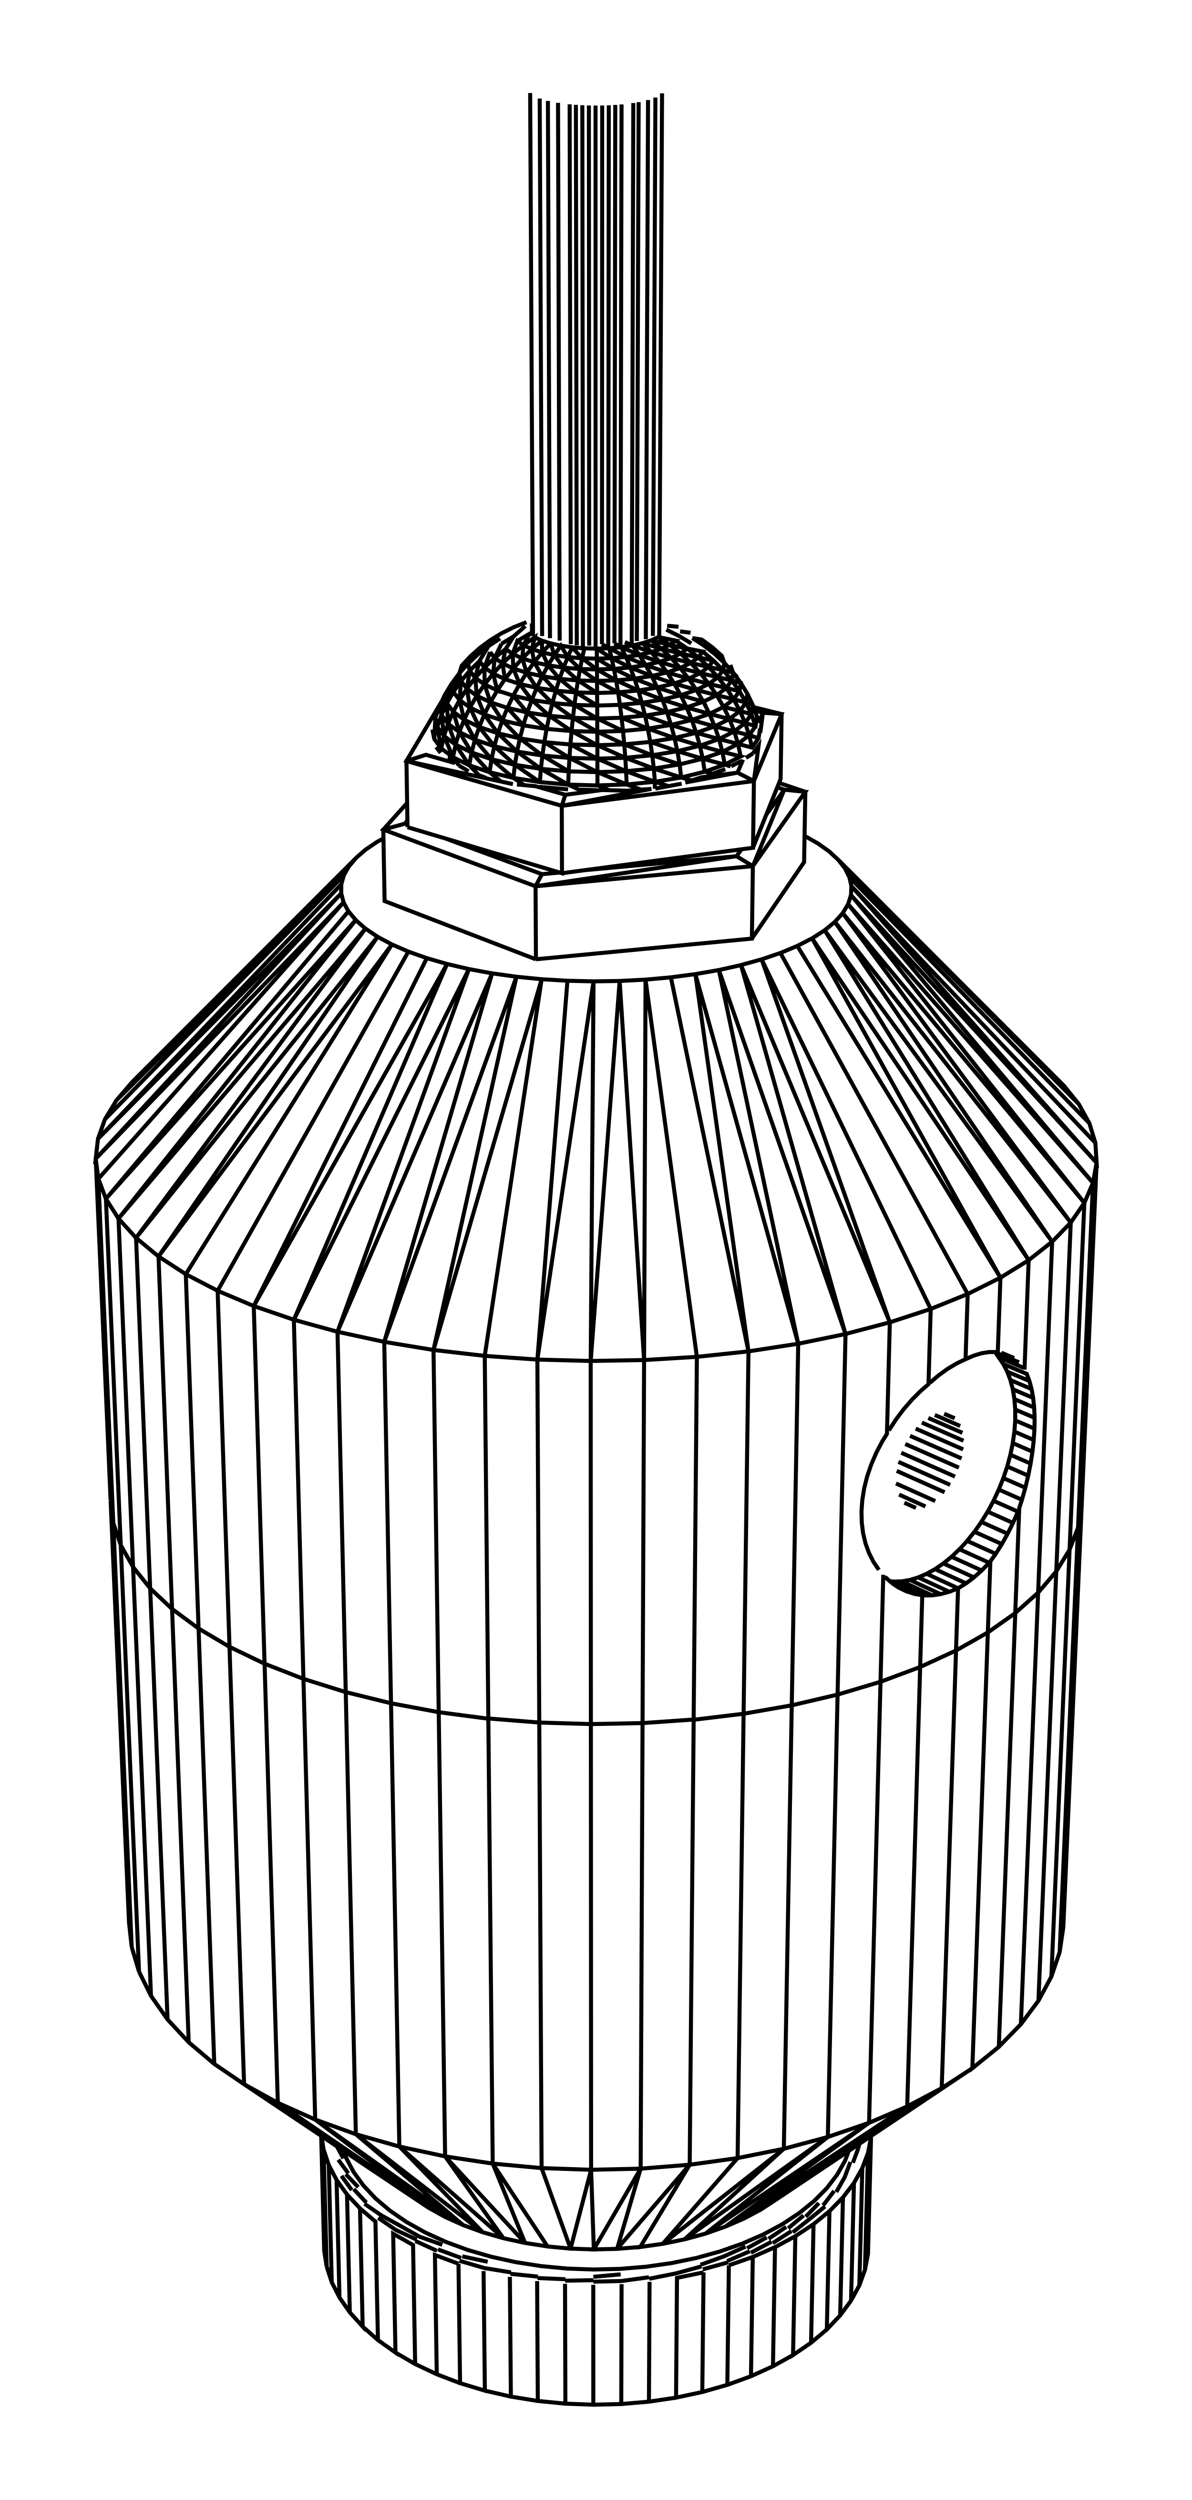 <?xml version="1.0" encoding="UTF-8" standalone="no"?>
<svg
   version="1.2"
   width="384.387"
   height="805.95"
   id="svg6"
   xmlns="http://www.w3.org/2000/svg"
   xmlns:svg="http://www.w3.org/2000/svg">
  <defs
     id="defs10" />
  <desc
     id="desc2">plotter.vision</desc>
  <path
     d="m 190.482,438.772 0.058,117.065 16.661,-0.328 16.482,-1.141 1.043,-116.928 -16.561,-121.61 8.178,-0.739 25.018,120.587 -16.634,1.762 -17.028,1.035 -0.496,117.034 m -3e-4,0.081 -0.609,143.571 -15.982,0.362 -15.968,-0.547 -15.757,-1.449 -15.352,-2.325 -14.764,-3.174 -14.018,-3.968 -13.109,-4.72 -3.793,-142.083 -12.535,-4.883 4.276,141.571 -10.884,-6.005 -9.605,-6.537 -8.245,-6.986 -6.819,-7.346 -5.346,-7.625 -5.78,-138.252 -3.973,-7.05 -2.404,-7.144 5.936,136.711 -0.873,-7.948 -5.923,-135.925 0.86,7.163 m -0.003,-0.077 -4.815,-110.886 79.077,-89.115 -79.923,82.651 0.846,6.465 2.439,6.45 4.779,111.579 m 0.003,0.077 5.889,137.489 -2.357,-7.922 m 2.357,7.922 3.864,7.813 m 5.346,7.625 -5.607,-138.993 -5.519,-6.885 m -0.003,-0.078 -4.693,-112.26 76.503,-96.215 3.142,2.743 -79.645,93.472 5.657,6.223 73.987,-99.694 3.902,2.623 4.619,2.48 -75.261,100.592 70.642,-103.072 -77.89,97.071 7.248,6 4.364,113.556 m 0.003,0.079 5.369,139.703 m 8.245,6.986 -5.067,-140.374 -8.547,-6.314 -7.057,-6.636 m -0.003,-0.078 -4.555,-112.921 m -5.657,-6.223 -4.059,-6.369 78.202,-92.675 -1.565,-2.89 -0.758,-2.917 -78.441,79.155 78.47,-82.072 -0.029,2.917 -79.165,85.567 0.725,-6.412 2.243,-6.301 3.709,-6.129 5.1,-5.913 72.177,-72.213 -2.339,2.757 -74.938,75.368 73.339,-72.533 -77.048,78.662 m -2.967,12.713 4.801,110.188 m 28.361,41.189 -4.12,-114.158 -8.791,-5.712 m 8.791,5.712 10.266,5.35 61.515,-109.347 5.948,2.108 -55.809,112.159 3.48,115.233 m 0.002,0.08 -11.309,-5.434 4.701,141 59.492,39.828 5.325,2.957 -41.88,-31.386 -12.053,-5.394 53.933,36.779 5.838,2.64 -34.609,-29.306 -3.259,-142.529 -13.643,-4.274 m -0.002,-0.08 -3.089,-115.693 14.077,3.872 2.655,116.094 m 0.002,0.08 14.598,3.595 15.381,2.876 15.999,2.107 1.416,143.418 17.684,26.719 7.418,0.697 6.624,-25.421 -0.07,-143.605 m 0,-0.081 -16.647,-0.496 -0.61,-117.019 -16.969,-1.191 1.155,116.896 16.425,1.313 m 5e-4,0.081 0.749,143.554 9.344,25.968 7.5,0.266 -0.876,-25.687 m 15.982,-0.362 15.811,-1.259 1.279,-143.453 16.103,-1.943 15.53,-2.716 14.776,-3.454 13.848,-4.135 12.782,-4.763 11.568,-5.322 10.256,-5.818 8.849,-6.237 -5.311,139.846 -8.534,6.9 4.996,-140.508 m 0,-0.079 0.812,-22.852 1.732,-2.424 1.976,-3.128 1.863,-3.337 1.729,-3.492 1.587,-3.642 -7.853,-3.486 -1.881,3.494 8.147,3.634 m -1.729,3.492 -8.472,-3.797 -2.216,3.159 8.825,3.974 m -1.976,3.128 -9.203,-4.163 -2.475,2.704 9.559,4.342 -2.43,2.517 -2.493,2.224 -2.54,1.922 -2.565,1.59 -2.851,1.117 -2.822,0.755 -2.768,0.395 -2.682,0.018 -9.566,-4.444 -1.375,-0.169 m 0.613,0.553 2.317,1.547 2.52,1.209 2.695,0.843 2.377,0.402 -0.68,23.053 m 0,0.08 -4.18,141.683 -12.288,5.262 -13.304,4.566 -14.188,3.813 -14.906,2.998 -15.451,2.144 -15.965,26.525 7.292,-1.035 7.05,-1.446 6.755,-1.848 39.414,-31.152 3.143,-142.612 m 0,-0.08 2.56,-116.169 -33.707,-118.935 -7.133,1.588 25.585,120.477 -33.153,-119.158 17.114,121.62 -1.574,116.747 m -0.001,0.081 -1.931,143.253 -24.125,27.635 39.031,-30.633 2.555,-142.971 m 10e-4,-0.081 2.082,-116.493 -16.039,2.462 m 16.039,-2.462 15.254,-3.131 -40.84,-117.347 -7.568,1.319 -7.903,1.033 m -8.178,0.739 -8.349,0.434 -8.424,0.126 -8.414,-0.19 -8.321,-0.498 -8.124,-0.799 -26.745,120.32 16.527,1.91 18.343,-121.431 -34.869,119.521 1.681,116.7 m 0.001,0.081 2.063,143.201 25.792,27.925 -10.439,-25.601 m -15.352,-2.325 18.793,26.391 -33.557,-29.565 -2.68,-142.903 m -0.002,-0.081 -2.184,-116.431 -15.069,-3.258 42.368,-116.928 -56.445,113.056 -12.927,-4.422 -11.655,-4.92 3.825,114.719 m 0.003,0.079 -9.97,-5.911 m 30.724,-99.545 49.41,-114.698 -6.528,-1.883 m -5.948,-2.108 -5.311,-2.307 -66.47,106.304 m 21.92,10.27 62.337,-110.276 7.035,1.641 7.486,1.377 -49.853,115.552 m 15.069,3.258 15.883,2.607 m -15.883,-2.607 42.629,-117.714 -7.845,-1.096 -34.784,118.809 m 49.379,5.707 17.2,0.45 17.215,-0.298 -7.882,-122.211 -9.333,122.508 0.909,-122.383 -18.108,121.933 9.694,-122.124 m -10.153,-6.911 -48.81,-18.785 -0.415,-23.026 7.043,-1.948 0.728,-1.124 m 0.036,2.281 49.811,14.842 -0.063,-21.729 22.449,-2.894 39.508,-5.094 -0.286,21.513 -61.608,8.204 m -0.731,-0.218 -5.723,0.527 -31.153,-11.514 m -12.204,-3.636 -0.341,-21.337 6.294,-2.007 9.351,2.681 m 1.277,0.775 -1.919,-2.665 0.849,-4.056 5.158,2.524 1.068,-4.124 1.381,-4.091 1.667,-4.035 -2.449,-6.028 2.5,-3.656 4.119,1.945 -1.343,-5.433 3.81,1.783 4.747,1.546 -2.052,-4.996 4.306,1.396 -1.411,-4.644 -2.895,3.248 -2.695,3.45 -0.779,-5.064 -3.03,3.281 -2.776,3.488 1.902,5.748 -4.402,-2.092 -0.487,-5.798 2.994,-3.312 2.769,1.966 0.505,-5.056 2.526,1.775 3.474,1.614 -0.204,-4.678 3.099,1.43 3.845,1.237 4.481,1.005 3.685,4.367 1.293,-3.629 5.306,0.45 -0.641,3.686 -4.665,-4.136 1.36,-3.398 4.622,0.387 -0.676,3.461 5.503,3.846 -0.028,-3.706 -5.475,-0.14 -3.946,-3.848 -2.216,-3.677 -2.11,3.037 -1.191,-3.767 3.301,0.73 3.654,0.537 3.899,0.325 -0.716,3.202 4.8,3.601 6.162,3.515 7.179,3.274 -1.25,-3.808 -5.93,0.534 0.647,3.862 0.597,4.037 -7.329,0.229 -0.027,-4.057 6.758,-0.21 -6.782,-3.671 -6.144,-0.161 -5.958,-0.507 -5.578,-0.834 4.38,4.647 -6.133,-0.924 1.753,-3.724 1.893,-3.533 4.978,0.738 -2.966,-4.038 -3.907,-0.87 2.716,-2.897 -2.836,-0.903 -3.237,2.728 -2.711,-1.24 3.653,-2.532 -0.942,3.772 -3.074,2.999 0.363,-4.24 -3.462,2.81 1.486,-4.178 1.977,1.369 1.968,-3.681 -3.945,2.312 m -1.198,-1.454 -2.556,4.054 2.268,1.578 -3.27,3.065 1.002,-4.643 -3.528,2.868 -3.274,3.091 -1.657,-2.085 2.956,-4.828 3.719,-2.443 m 0.424,1.722 3.916,-2.378 3.8,-3.344 m 0.367,-1.256 -4.103,1.617 -3.887,1.93 -3.645,2.228 -4.044,4.616 3.452,-2.69 m 0.467,1.935 1.509,1.887 2.168,-4.543 m -3.551,-1.204 -3.378,2.49 -3.086,2.756 -0.726,2.311 3.146,-2.941 m 0.496,2.138 -3.116,3.13 -0.526,-2.326 -2.834,3.154 0.551,2.498 -2.463,3.503 1.913,-6.001 -2.49,3.347 0.577,2.654 -2.105,3.653 1.528,-6.308 -2.121,3.516 0.593,2.791 -1.74,3.765 -1.35,3.859 2.185,2.937 -0.835,-6.795 1.147,-6.557 -1.746,3.648 0.599,2.909 2.136,2.843 -0.396,-6.608 2.071,2.726 2.023,-3.788 2.371,-3.658 -1.897,-2.437 2.809,-3.326 1.78,2.267 1.336,-5.397 m 1.657,2.085 -0.006,5.454 -2.987,-2.142 -2.692,3.496 0.912,-5.763 m -0.526,-2.326 3.812,-5.067 m 3.253,1.37 -1.766,4.978 m -4.574,-3.592 -3.56,5.465 0.792,-2.484 2.768,-2.981 m -3.01,7.963 -0.474,6.095 3.36,2.448 4.64,2.225 1.952,-3.937 2.217,-3.803 2.467,-3.651 m -2.467,3.651 5.135,1.685 2.078,-3.789 2.254,-3.6 3.269,4.855 5.037,4.91 -6.654,-1.008 1.617,-3.902 -5.523,-1.255 3.906,5.157 5.669,5.123 0.985,-4.114 1.095,-3.986 6.008,4.596 -7.104,-0.61 6.618,4.773 0.485,-4.162 7.359,4.372 -7.845,-0.21 -7.603,-0.658 -7.122,-1.085 1.453,-4.038 -5.985,-1.368 -1.868,3.931 -5.484,-1.812 3.841,5.864 6.762,1.569 1.281,-4.147 6.242,5.301 0.88,-4.216 7.168,4.918 8.317,4.556 -0.017,-4.335 -8.3,-0.222 -0.376,4.321 8.693,0.236 0.014,4.346 -8.707,-4.582 -8.419,-0.739 0.747,-4.283 -7.523,-1.154 -1.101,4.221 -5.661,-5.79 -5.794,-1.928 4.384,6.066 1.41,-4.138 1.643,-4.052 6.4,1.475 -4.532,-5.405 m -1.868,3.931 5.119,5.622 m -1.101,4.221 7.876,1.216 -0.614,4.304 -7.263,-5.52 -0.9,4.25 8.163,1.27 8.729,0.77 -8.115,-5.074 m -0.614,4.304 -0.48,4.303 -7.683,-5.574 -0.699,4.258 8.382,1.315 8.97,0.796 0.238,-4.33 0.304,-4.335 m 0.376,-4.321 0.434,-4.26 7.865,4.481 8.294,-0.261 -8.314,-4.011 -0.017,-4.177 -7.343,-0.196 0.549,-4.036 -5.359,-4.374 -1.198,3.814 6.557,0.56 0.599,-3.867 6.168,4.042 -0.024,-3.881 6.135,-0.191 -0.691,-3.683 5.281,-0.47 4.938,-0.763 -6.359,-2.629 1.421,3.392 6.883,2.761 -1.945,-3.524 6.911,2.368 -4.966,1.156 -5.544,0.859 -1.339,-3.62 -6.028,-2.984 0.747,3.455 6.62,3.149 7.339,2.854 -6.09,0.954 -6.532,0.588 7.671,3.392 1.028,4.11 -8.103,-3.465 0.527,4.159 -7.838,0.247 0.02,4.272 8.698,4.056 -8.681,0.279 9.014,4.058 -0.333,-4.336 -0.405,-4.317 -0.476,-4.258 7.576,-0.694 0.91,4.212 -8.01,0.74 m -0.476,-4.258 8.486,3.518 0.777,4.277 -8.383,0.78 9.021,3.521 -8.688,0.815 -9,0.289 -9.011,-0.247 9.023,4.584 -9.261,-0.255 -0.172,4.277 9.442,0.261 -0.009,-4.284 -0.012,-4.337 9.255,4.035 9.289,3.415 -0.352,-4.258 -8.937,0.842 0.184,4.276 9.105,-0.861 8.479,-1.39 -8.83,-2.867 8.319,-1.353 0.512,4.221 7.593,-1.867 -0.65,-4.174 -8.174,-2.43 7.249,-1.761 -8.176,-2.487 0.927,4.249 -8.104,1.308 0.505,4.297 -9.192,-3.482 0.255,4.324 -9.243,0.301 9.427,3.975 4.694,1.672 3.278,-0.241 -28.907,5.45 -50.089,-14.45 7.281,-12.302 4.201,-7.098 m -0.788,1.646 -1.36,3.762 0.609,3.006 1.27,6.924 0.915,-3.987 1.301,-3.953 1.675,-3.882 3.503,2.578 -1.48,-6.366 -1.989,-2.591 m 4.36,-1.066 3.18,2.303 -2.19,3.803 2.973,6.26 6.051,2.031 7.071,1.652 m -0.9,4.25 -6.171,-5.902 -1.163,4.178 -6.27,-2.118 -3.471,-6.434 1.88,-3.918 -0.989,-6.106 m -4.394,7.446 1.954,6.567 1.549,-3.989 4.853,2.342 4.889,6.21 -0.895,4.2 -5.374,-6.318 -5.02,-2.445 3.952,6.569 6.442,2.194 7.53,1.782 -0.504,4.222 8.541,1.349 -8.037,-5.571 -6.635,-5.982 7.333,1.724 m 8.163,1.27 8.491,5.1 m -0.172,4.277 3.463,1.636 5.979,0.166 m 1.464,-0.048 -11.812,1.516 -9.637,-2.763 -3.611,-0.334 -3.53,-2.338 -7.673,-1.827 -5.795,-6.371 -0.762,4.121 6.557,2.25 0.647,-4.177 7.026,6.004 m -0.136,1.998 -3.823,-0.818 -3.715,-3.008 m -1.075,1.841 -2.369,-0.885 -3.114,-3.206 -4.396,-6.645 1.206,-4.045 -3.629,-2.685 2.423,6.73 -3.724,-2.777 2.876,6.833 5.245,2.59 m -0.21,1.966 -3.116,-1.89 m -1.66,-2.306 -1.958,-0.171 m 1.699,-0.189 -3.791,-2.846 -2.224,-3.01 -0.617,-3.08 m 0.617,3.08 0.345,-6.92 m 0.275,9.482 1.41,1.913 m -11.018,2.596 26.612,5.794 3.908,0.837 m 5.118,0.938 2.371,0.22 m 4.94,0.544 3.386,0.303 5.792,0.519 m 0.036,-1.538 -8.798,-5.073 -0.345,4.256 9.144,0.818 m -0.906,3.269 -1.168,3.564 m 11.517,-6.572 9.418,-0.309 m 0.054,2.016 4.64,-0.343 m 4.379,-0.285 0.011,-2.206 m 0.021,-0.042 4.424,1.393 -4.316,0.807 m 4.316,-0.807 4.198,-0.785 m 1.166,-0.375 16.857,-3.178 -14.785,2.512 3.179,-1.023 11.606,-1.489 5.272,2.699 8.939,-21.57 -6.018,-0.448 -1.401,3.304 m -0.981,1.018 -1.35,-3.852 -1.745,-3.755 0.467,-2.793 -2.119,-3.504 -2.488,-3.337 -0.44,2.502 -2.81,-3.314 -3.129,-3.112 -4.84,-0.985 -5.742,-1.262 -3.031,1.447 -6.418,-1.897 3.306,-1.088 3.112,2.985 -3.797,1.256 -2.621,-3.153 -3.87,0.886 -5.795,-2.472 3.635,-0.555 2.16,3.027 -4.299,0.662 -4.606,0.408 -4.786,-3.076 4.016,-0.124 0.77,3.201 -4.756,0.146 -0.03,-3.222 -4.022,-0.104 m -0.439,-0.583 -0.194,-174.511 m -2.076,-0.123 0.283,174.249 m -1.473,0.641 3.183,3.527 4.768,0.124 0.032,3.477 5.471,-0.168 -5.503,-3.309 m -0.416,-3.58 -0.01,-174.732 m -2.145,-0.03 0.102,174.148 m 4.107,-0.458 0.083,-173.679 m 2.128,-0.066 -0.175,174.875 m 0.312,0.176 -2.335,-1.317 m 2.335,1.317 3.88,-0.342 1.496,3.135 -5.376,-2.793 m 1.677,-1.561 2.204,1.22 m -0.258,-0.142 0.353,-174.842 m -2.026,0.159 -0.264,173.612 m 3.373,-0.436 2.455,1.095 6.03,2.141 -2.768,-2.885 2.795,-0.916 3.279,2.713 -6.074,-1.797 -3.262,0.744 m -0.262,-0.117 0.517,-174.767 m 1.72,-0.287 -0.588,173.742 m 2.9,-0.598 0.718,-173.826 m 2.378,-0.802 -0.819,173.57 m -0.508,1.424 2.249,-1.052 5.593,1.133 -1.913,1.378 -3.681,-2.511 m 0.3,-0.214 0.918,-175.083 m -29.797,3.539 0.369,174.047 m 0.451,1.015 -1.438,3.14 -4.325,-0.64 -2.012,3.3 -1.895,-4.17 -2.586,3.164 -2.434,3.407 5.022,1.132 -2.588,-4.538 -0.771,-4.237 3.357,1.072 -0.12,-3.8 -2.295,-1.045 m -0.546,-0.373 -0.922,-175.114 m 3.082,1.785 0.78,173.283 m 2.528,0.695 -0.667,-173.22 m 3.265,0.625 0.528,173.403 m -8.921,-1.681 -0.021,-3.897 m 14.247,22.248 6.767,0.175 m 0.027,4.057 -6.793,-4.231 m -1.469,12.458 -8.048,-0.702 m 16.4,18.225 3.816,1.555 5.657,0.151 m -5.657,-0.151 -2.352,-0.063 m 16.203,-11.216 8.823,2.944 -0.719,-4.251 -8.742,-2.993 7.815,-1.256 7.003,-1.685 5.954,-2.061 -7.394,-2.068 1.441,4.13 1.173,4.172 0.925,4.192 -7.454,1.821 m 0.512,4.221 3.381,0.957 m 4.213,-2.824 6.457,-2.281 -7.107,-1.893 6.34,-2.221 -7.264,-1.971 6.183,-2.149 -7.356,-2.023 -8.124,-2.528 -8.381,-3.022 7.067,-1.12 -8.095,-2.99 -7.074,0.645 m 7.074,-0.645 -1.139,-3.98 7.741,2.94 -1.652,-3.894 -1.796,-3.713 7.27,2.433 -2.304,-3.589 -2.48,-3.393 -4.431,1.024 -2.06,-3.291 6.491,2.267 6.72,1.977 -4.24,1.416 6.967,2.021 -2.727,-3.437 -2.924,-3.233 6.32,1.602 -3.289,-3.05 -6.143,-1.538 2.651,-1.254 -5.93,-1.459 m 4.837,-3.44 4.132,2.061 3.927,2.362 m 0.345,-1.72 3.041,0.501 3.369,2.473 0.757,2.122 -3.45,-2.675 -3.717,-2.421 m -0.597,-1.711 -3.368,-0.425 m -0.505,-1.488 -3.667,-0.342 m 2.739,4.784 3.77,2.584 3.552,2.848 -2.453,1.787 -3.397,1.63 6.456,1.636 -3.059,-3.267 5.734,1.288 -2.675,1.978 -3.729,1.801 -4.663,1.567 -5.474,1.28 7.574,2.498 -5.922,1.396 -6.602,1.04 m 6.602,-1.04 1.494,4.029 6.336,-1.503 -7.83,-2.527 m 1.494,4.029 7.997,2.54 5.711,-1.957 1.683,4.026 1.402,4.085 1.081,4.119 0.768,4.115 5.133,-2.613 -5.901,-1.502 5.037,-2.55 -6.119,-1.569 4.909,-2.467 -6.311,-1.617 4.749,-2.366 -6.432,-1.66 -1.977,-3.925 -5.395,1.839 -1.907,-3.923 -2.1,-3.779 7.159,2.071 -2.496,-3.638 6.523,1.675 -4.027,1.963 -5.059,1.708 7.303,2.084 -2.244,-3.791 6.548,1.679 -2.521,-3.642 -2.794,-3.476 5.691,1.321 -3.015,-3.3 -3.281,-3.075 1.419,-1.893 -4.971,-0.955 -2.19,1.586 -3.492,-2.792 5.683,1.206 m 4.971,0.955 3.422,2.877 -1.559,2.091 4.688,1.021 0.425,-2.325 2.825,3.137 -3.251,-0.812 -1.673,2.279 -2.897,2.155 5.6,1.326 -3.078,2.316 -4.305,2.112 m 1.977,3.925 -7.372,-2.085 1.661,4.043 -6.683,1.602 -1.314,-4.142 m 1.314,4.142 -7.472,1.191 8.592,3.022 -1.121,-4.212 m -6.694,5.468 0.638,4.301 m 16.928,5.297 2.539,0.663 4.082,-1.446 m 0.237,-1.397 1.499,0.509 m 0.169,-0.086 3.245,-1.656 m 0.571,-0.448 -1.77,4.173 m 1.018,-5.206 -0.864,-4.052 -1.21,-4.037 -1.562,-3.983 5.071,1.28 -1.68,-3.868 1.944,-2.737 -2.108,-3.641 0.456,-2.656 -2.928,-0.835 2.472,3.491 -1.868,2.599 -2.384,-3.645 -2.703,-3.481 4.483,1.035 -1.78,2.445 4.252,1.046 m 2.575,0.848 1.745,3.638 -0.467,2.91 -3.689,-1.017 -2.032,-3.779 -5.463,-1.329 2.209,3.793 -4.537,2.244 m 4.537,-2.244 3.254,-2.464 3.976,1.042 2.212,0.845 1.365,3.755 -0.482,3.006 -3.359,-1.001 2.009,-2.851 m 1.097,-1.176 2.635,0.706 -0.858,6.464 m -0.081,-1.316 -0.48,3.08 -2.099,3.019 -4.522,-1.187 3.596,-2.795 -4.805,-1.242 3.509,-2.703 1.297,3.945 2.062,-2.945 m -2.062,2.945 0.926,3.981 m 0.256,1.919 1.843,-2.473 -1.503,11.324 m 7.535,2.039 2.255,0.768 6.795,0.688 -16.92,23.963 -70.072,6.482 -49.104,-18.273 7.683,-8.565 m -7.631,11.412 -2.047,1.113 -3.733,2.523 -3.047,2.648 m -2.339,2.757 -1.599,2.835 -0.821,2.892 m 2.293,8.723 2.36,2.829 -80.562,89.846 m 138.669,-77.202 -0.121,-23.538 2.06,-3.914 m -2.06,3.914 64.809,-9.689 5.263,3.207 -0.31,23.357 -69.64,6.662 m 15.318,-28.683 49.369,-4.543 1.612,-2.246 m 3.701,-0.493 8.9,-22.16 0.325,-20.923 -9.043,-2.227 m -4.396,1.233 -5.286,-1.315 1.895,3.903 3.391,-2.589 m 2.977,7.814 3.025,0.962 m -1.843,4.938 -2.232,1.398 m 10.68,8.069 8.478,2.88 -0.4,22.681 -16.831,24.639 m 3.122,6.69 41.357,117.022 -47.997,-115.188 6.641,-1.834 54.539,112.708 -13.183,4.314 -14.29,3.747 m 14.29,-3.747 -0.932,35.958 -1.538,2.474 -1.923,3.675 -1.617,3.755 -1.294,3.803 -0.963,3.814 -0.606,3.775 -0.266,3.706 0.091,3.599 0.431,3.462 0.787,3.287 1.118,3.078 1.44,2.839 1.745,2.579 m 1.415,1.596 -0.891,34.38 m 0,0.08 -3.687,142.181 -46.347,33.493 5.937,-2.57 52.698,-36.184 11.131,-5.882 4.618,-141.123 m 0,-0.079 0.653,-19.958 -10.131,-4.668 2.713,-1.508 9.982,4.585 m 2.54,-1.922 -9.837,-4.503 -2.686,1.84 m -2.713,1.508 -2.705,1.172 9.985,4.613 m -2.822,0.755 -9.841,-4.557 -2.628,0.451 9.701,4.5 m -5.478,-0.442 -7.053,-3.279 m -0.48,-0.32 -2.099,-1.892 m 2.86,1.508 2.547,-0.075 m 2.628,-0.451 2.679,-0.811 m 8.104,-4.519 2.635,-2.143 9.695,4.422 m -7.128,-6.859 -2.567,2.437 m 5.042,-5.141 2.354,-2.94 m 2.216,-3.159 2.054,-3.329 m 1.881,-3.494 1.683,-3.609 7.466,3.298 -0.864,2.659 -1.283,33.776 m 0,0.079 7.371,-6.575 -5.563,139.143 -7.12,7.277 m 7.12,-7.277 5.66,-7.572 5.75,-138.409 -5.847,6.837 m 0,-0.078 4.52,-113.056 -7.573,5.946 -1.34,35.288 m -0.371,-0.626 -7.961,-3.347 1.495,2.167 1.265,2.457 1.025,2.72 0.775,2.963 0.516,3.179 0.26,3.355 -7e-4,3.502 -0.265,3.62 -0.521,3.705 6.346,2.749 -0.594,3.846 -0.77,3.892 -0.936,3.9 -1.093,3.879 m 1.093,-3.879 -7.086,-3.115 -1.474,3.696 m 1.474,-3.696 1.252,-3.747 6.77,2.961 m 0.77,-3.892 -6.522,-2.839 -1.018,3.77 m 1.018,-3.77 0.77,-3.757 m 0.521,-3.705 6.241,2.692 0.234,-3.646 0.045,-3.494 -0.141,-3.314 -0.326,-3.107 -0.512,-2.86 -0.693,-2.587 -0.866,-2.296 -7.556,-3.182 m 1.265,2.457 7.158,3.022 m 0.693,2.587 -6.826,-2.889 m 0.775,2.963 6.563,2.787 m 0.326,3.107 -6.372,-2.715 m 0.26,3.355 6.254,2.675 m -0.045,3.494 -6.21,-2.667 m 5.976,6.312 -0.417,3.763 m -22.348,-0.722 -15.308,-6.702 m 1.983,-1.95 13.416,5.854 m -0.321,-2.542 -11.019,-4.795 m 2.106,-0.97 8.194,3.558 m -1.78,-2.489 -3.391,-1.469 m -7.556,-7.363 2.497,-2.157 0.716,-24.258 11.923,-4.819 -0.688,21.023 -2.918,1.391 -2.911,1.745 -2.876,2.079 -2.806,2.401 m -2.938,2.595 -2.848,2.849 -2.683,3.102 -2.485,3.303 -2.271,3.497 m 5.281,4.365 17.297,7.629 m 0.885,-2.954 -16.614,-7.3 m -2.843,5.459 17.328,7.673 m -1.552,2.683 -16.704,-7.425 m -0.551,2.909 15.459,6.896 m -3.019,2.836 -12.659,-5.674 m 0.986,3.588 8.502,3.825 m -3.059,0.476 -3.733,-1.683 m 19.733,-46.264 2.602,-1.149 2.552,-0.772 2.478,-0.392 2.387,-0.005 m 0.376,0.062 0.855,-24.032 -60.732,-109.402 -4.772,2.449 65.504,106.954 -10.562,5.266 -60.389,-109.952 -6.074,2.064 m 6.074,-2.064 5.448,-2.268 m 4.772,-2.449 69.836,103.759 -9.104,5.643 m 9.104,-5.643 -65.78,-106.354 73.353,100.408 5.996,-6.18 -73.53,-99.761 -2.524,2.814 76.054,96.947 -4.669,112.399 m 0,0.078 4.291,-7.024 -5.872,137.649 -4.169,7.783 m 4.169,-7.783 2.674,-7.91 5.931,-136.873 -2.734,7.134 m 0,-0.077 4.766,-111.722 -4.388,6.346 m 4.388,-6.346 2.78,-6.442 -78.042,-92.766 -0.924,2.913 78.967,89.853 1.171,-6.465 -79.213,-86.301 0.136,-2.919 78.681,82.794 0.395,6.426 -79.077,-89.22 -0.659,-2.9 77.409,79.365 1.931,6.329 m 0.395,6.426 -4.808,110.333 -1.174,7.162 4.811,-111.031 m -2.78,6.442 -77.918,-93.415 1.731,-2.88 76.187,96.295 m -10.384,12.526 -70.057,-103.127 -3.295,2.719 -4.056,2.595 m 12.008,-19.739 -1.435,-2.851 75.433,76.043 3.411,6.173 m -3.411,-6.173 -4.822,-5.96 -72.796,-72.854 2.186,2.772 m -2.186,-2.772 -2.908,-2.674 -3.595,-2.552 -4.237,-2.406 m -12.449,-6.813 5.822,-8.113 -10.125,24.651 m -34.61,36.561 -0.467,122.645 m 113.003,-2.564 7.9,3.317 m -1.572,-1.375 -4.134,-1.734 m 25.917,49.209 -5.93,136.089 -1.175,7.946 m -28.157,37.442 -9.878,6.433 -58.393,39.172 -5.436,2.894 m 5.436,-2.894 4.882,-3.183 63.389,-42.422 m -21.009,12.315 -58.635,38.755 -6.371,2.225 52.718,-35.718 m 0.629,4.736 -0.974,4.969 -1.839,4.913 -0.96,37.814 -2.669,4.917 0.934,-37.924 -3.54,4.644 -4.355,4.446 -0.852,38.129 -5.078,4.274 -5.811,3.971 0.733,-38.31 5.875,-3.884 5.133,-4.18 m -1.442,-1.515 -5.04,4.102 -5.331,4.213 m -0.431,-0.411 -6.033,3.895 m -0.391,-0.437 -6.694,3.539 m -0.344,-0.46 -7.271,3.142 m 0.235,0.44 -8.117,2.243 m 0.249,0.975 -0.399,38.569 -8.46,1.813 0.301,-38.608 8.558,-1.774 m -0.676,-1.924 -8.214,2.248 -8.631,1.723 m -0.094,-0.474 -8.874,1.211 -9.054,0.209 m 0.005,-0.474 -9.049,0.155 m 0.055,-0.473 -8.986,-0.376 m 0.104,-0.465 -8.827,-0.897 m 0.147,-0.461 -8.575,-1.4 -8.028,-2.34 m -0.32,0.948 0.511,38.507 7.995,2.409 -0.419,-38.559 m 1.33,-2.989 -8.195,-1.741 m -0.358,0.514 -7.462,-2.756 m -0.354,0.455 -6.952,-3.184 m 0.4,-0.432 -6.742,-3.126 -5.649,-3.897 m 1.036,-0.775 6.161,3.398 6.188,3.471 7.3,2.6 m 1.072,-0.958 7.112,2.613 7.546,2.191 7.921,1.745 8.2,1.277 8.392,0.795 8.496,0.3 8.506,-0.197 8.427,-0.69 8.248,-1.178 7.987,-1.649 7.635,-2.103 7.199,-2.528 6.7,-2.926 6.127,-3.284 5.496,-3.615 4.815,-3.896 4.087,-4.134 3.33,-4.333 2.543,-4.483 1.215,-3.195 m 3.115,-0.937 -1.782,4.733 m -0.816,-0.227 -1.803,4.855 -2.723,4.803 m -0.697,-0.331 -3.549,4.642 m -1.379,-0.734 -4.239,4.389 m -0.681,-0.403 -4.991,4.139 m -0.619,-0.443 -5.7,3.841 m -0.561,-0.48 -6.352,3.503 m -0.49,-0.51 -6.944,3.123 -7.571,2.726 m 9.124,0.192 -0.492,38.519 -8.077,2.312 m 8.077,-2.312 7.628,-2.777 0.58,-38.459 -7.715,2.717 m 7.715,-2.717 7.166,-3.147 -0.66,38.389 -7.086,3.217 m 7.086,-3.217 6.477,-3.612 m 5.811,-3.971 0.797,-38.223 m -5.875,3.884 -6.55,3.533 m 21.913,-16.043 -0.898,38.029 -4.309,4.546 m 4.309,-4.546 3.504,-4.749 m 2.669,-4.917 1.823,-5.025 0.977,-37.702 m -3.095,-1.548 0.264,-1.325 m 3.806,-2.097 -0.983,37.588 -0.968,5.083 m -3.558,-27.982 2.695,-4.807 m -11.12,-10.052 -46.168,33 31.98,-29.187 m -30.357,5.142 -23.408,27.133 7.597,-25.873 -15.106,26.049 7.508,-0.176 7.443,-0.607 m -6.298,8.826 -8.789,0.791 m -0.032,2.574 0.011,38.657 -9.005,-0.331 -0.116,-38.65 m -8.998,-0.854 0.22,38.631 8.894,0.873 m -8.894,-0.873 -8.688,-1.405 -0.322,-38.601 m 4.903,-10.937 7.244,1.119 m -7.244,-1.119 -6.999,-1.534 -6.682,-1.928 -26.875,-27.637 m -14.018,-3.968 40.893,31.606 -6.284,-2.3 -47.717,-34.025 m 1.938,5.254 0.97,37.053 0.79,5.089 -0.979,-37.679 -0.705,-4.412 m 0.705,4.412 1.66,4.929 0.964,37.791 2.494,4.937 -0.94,-37.901 3.367,4.688 4.189,4.486 4.974,4.244 0.809,38.204 5.658,4.036 -0.747,-38.293 6.413,3.609 0.676,38.373 6.971,3.3 7.516,2.874 m -7.516,-2.874 -0.597,-38.445 7.603,2.812 m -4.138,-7.064 -6.586,-3.005 -5.995,-3.358 -5.364,-3.675 -4.662,-3.946 -3.931,-4.185 -3.163,-4.364 -2.377,-4.508 -0.771,-2.249 m -0.12,2.411 -2.135,-3.92 m 0.466,4.33 3.234,4.385 m -0.792,0.265 4.017,4.2 m -1.467,0.63 4.077,4.361 m -0.595,0.363 5.443,3.755 m -6.902,-2.266 0.863,38.109 -4.145,-4.587 -0.906,-38.008 m 1.528,-1.401 -3.306,-4.59 m -1.589,1.303 -2.518,-4.827 m -0.681,32.75 1.645,5.042 m 2.494,4.937 3.333,4.794 m 4.145,4.587 4.92,4.34 m 5.658,4.036 6.342,3.689 m 22.482,8.582 8.384,1.922 m 26.587,2.609 9.016,-0.217 8.925,-0.761 8.739,-1.296 m -8.739,1.296 0.199,-38.636 m -9.029,0.745 -0.095,38.653 m 36.068,-558.185 -0.9,-2.476 m -1.926,-0.661 -3.151,-2.926 m -0.757,-2.122 -2.693,-0.553 m 2.693,0.553 3.076,2.74 0.832,2.307"
     style="fill:none;stroke:#000000;stroke-width:1.3;stroke-miterlimit:4;stroke-dasharray:none"
     id="path4" />
</svg>
